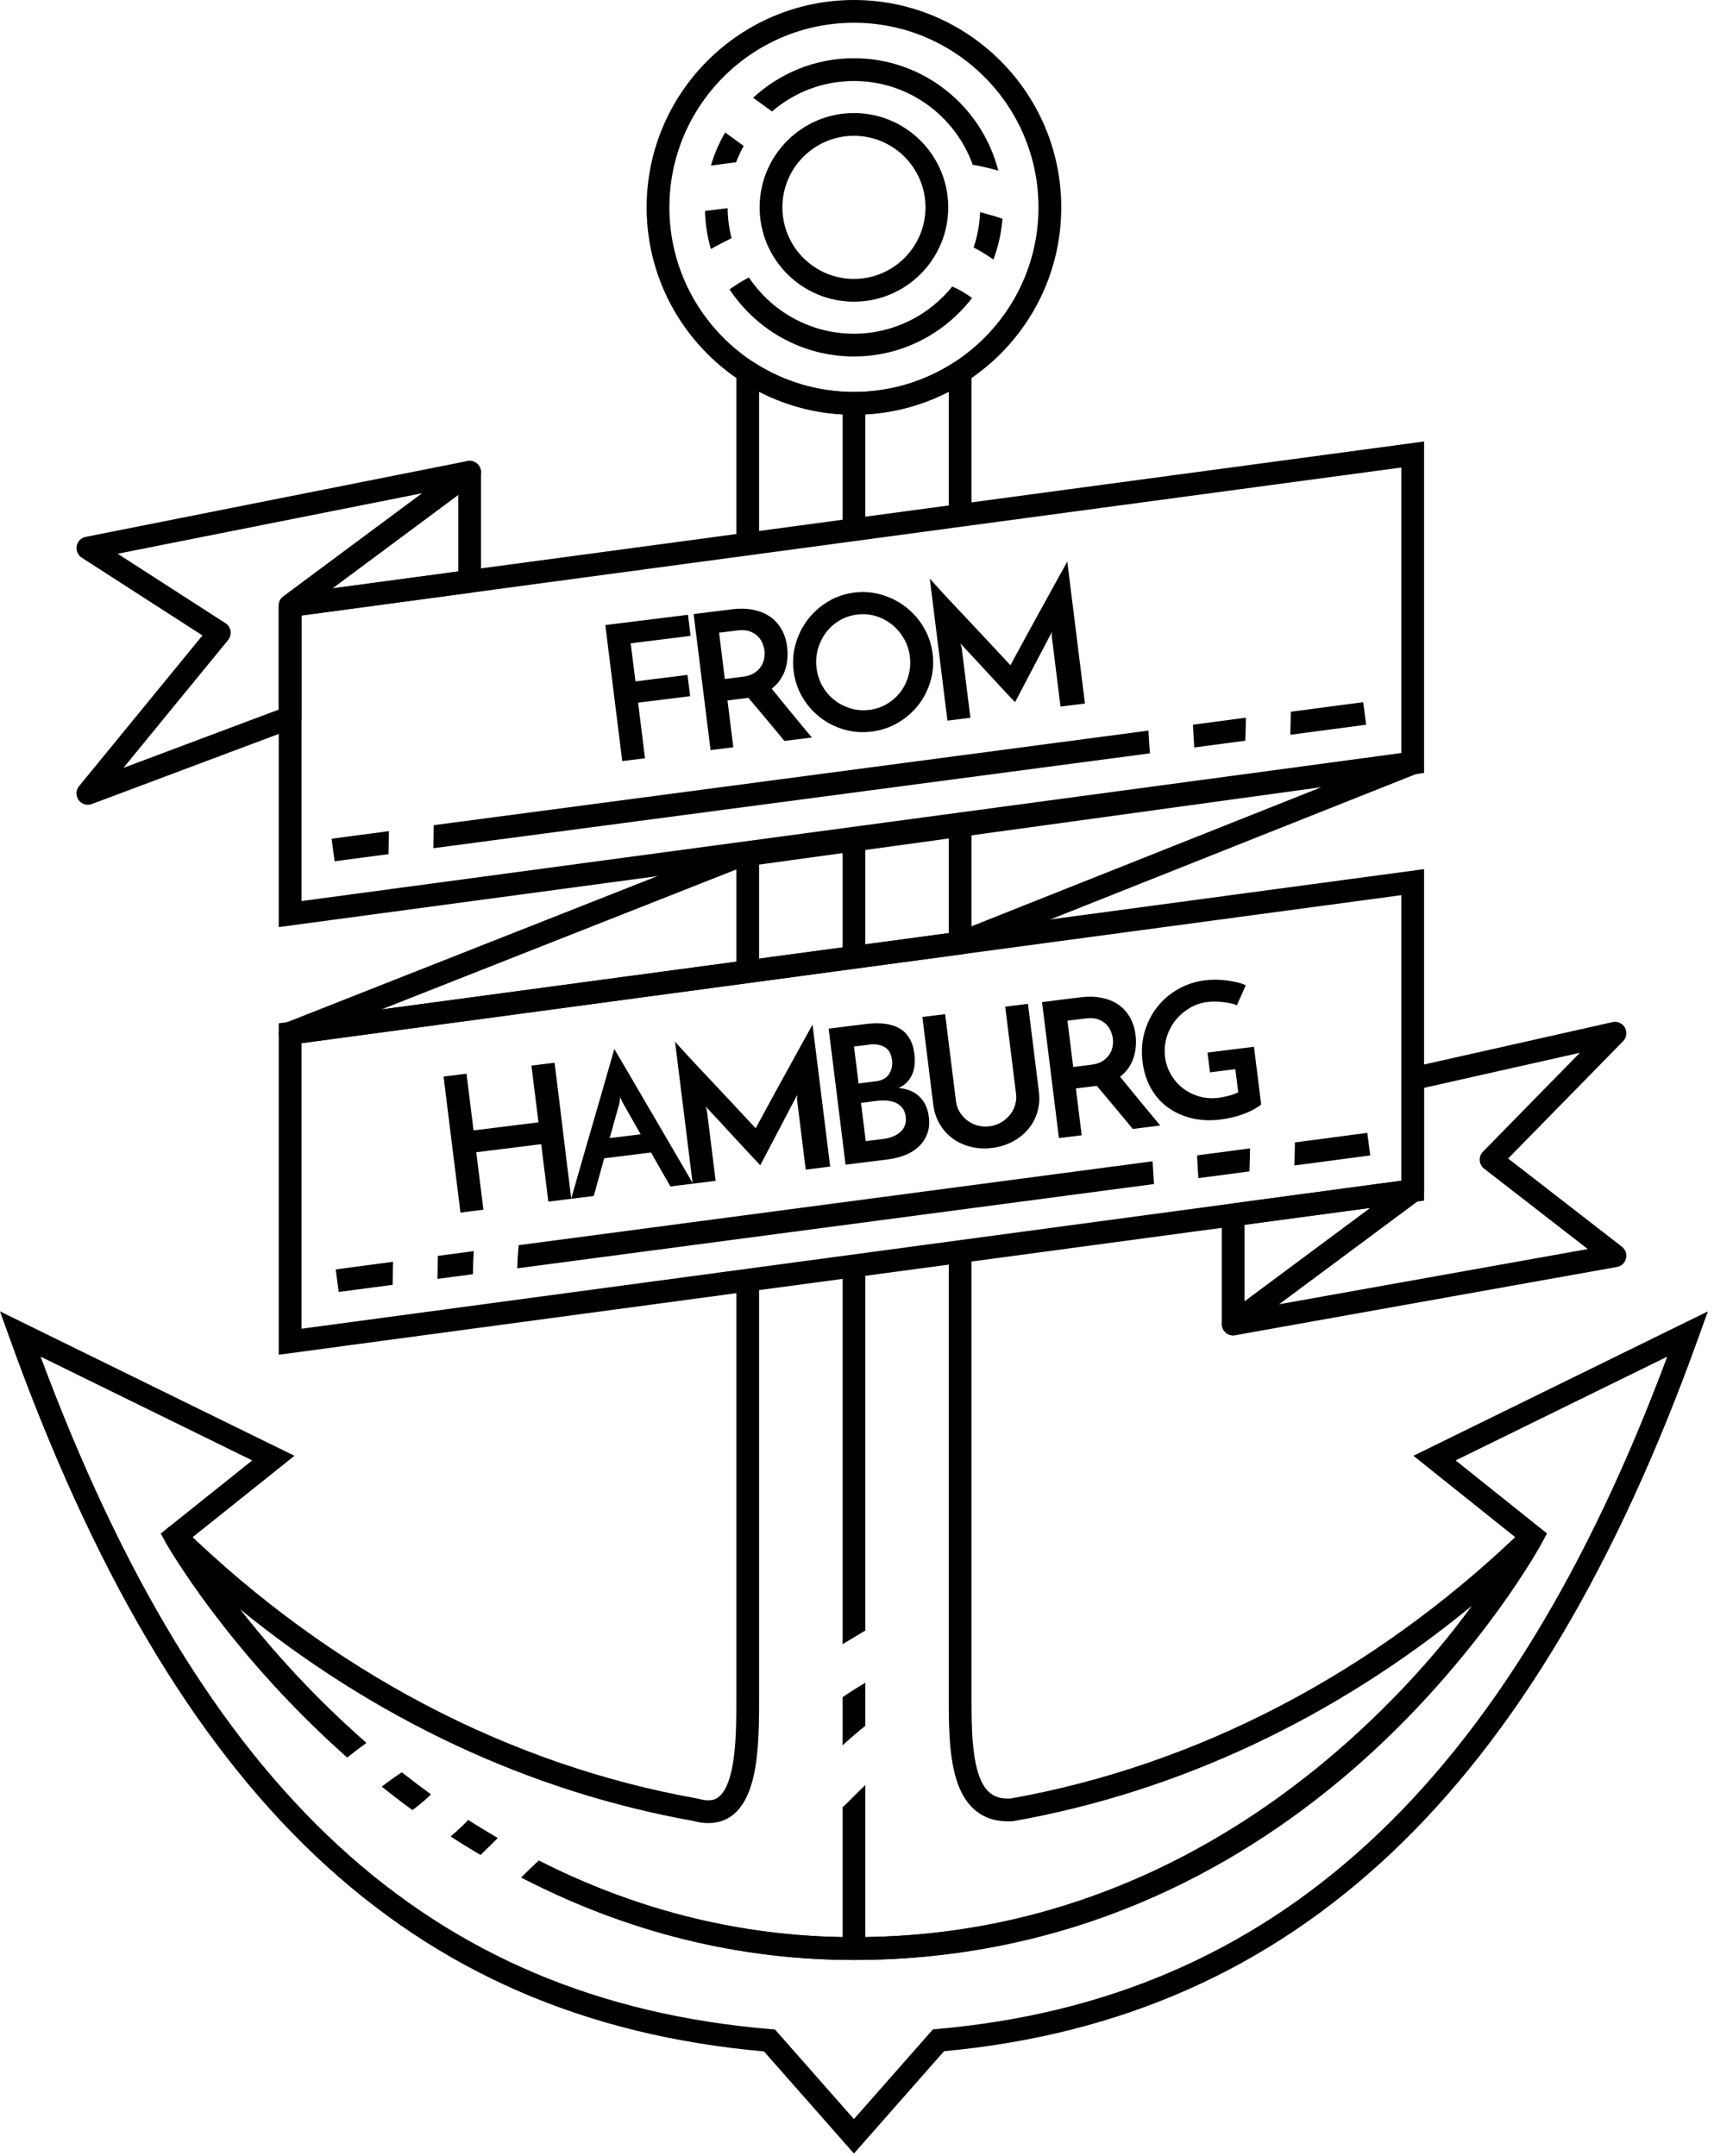 <?xml version="1.0" encoding="UTF-8" standalone="no"?><!DOCTYPE svg PUBLIC "-//W3C//DTD SVG 1.1//EN" "http://www.w3.org/Graphics/SVG/1.1/DTD/svg11.dtd"><svg width="100%" height="100%" viewBox="0 0 229 288" version="1.1" xmlns="http://www.w3.org/2000/svg" xmlns:xlink="http://www.w3.org/1999/xlink" xml:space="preserve" xmlns:serif="http://www.serif.com/" style="fill-rule:evenodd;clip-rule:evenodd;stroke-linejoin:round;stroke-miterlimit:1.414;"><g><path d="M114.09,3.04c-13.596,0 -24.657,11.062 -24.657,24.658c0,13.596 11.061,24.658 24.657,24.658c13.598,0 24.658,-11.062 24.658,-24.658c0,-13.596 -11.06,-24.658 -24.658,-24.658m0,52.356c-15.272,0 -27.697,-12.425 -27.697,-27.698c0,-15.273 12.425,-27.698 27.697,-27.698c15.273,0 27.699,12.425 27.699,27.698c0,15.273 -12.426,27.698 -27.699,27.698" style="fill-rule:nonzero;"/><path d="M114.09,18.139c-5.271,0 -9.559,4.288 -9.559,9.56c0,5.271 4.288,9.559 9.559,9.559c5.271,0 9.561,-4.288 9.561,-9.559c0,-5.272 -4.29,-9.56 -9.561,-9.56m0,22.159c-6.946,0 -12.599,-5.652 -12.599,-12.599c0,-6.948 5.653,-12.6 12.599,-12.6c6.949,0 12.6,5.652 12.6,12.6c0,6.947 -5.651,12.599 -12.6,12.599" style="fill-rule:nonzero;"/><path d="M97.215,27.798c-1.008,0.135 -2.017,0.264 -3.025,0.388c0.045,1.758 0.316,3.459 0.788,5.077c0.898,-0.516 1.831,-0.982 2.761,-1.453c-0.324,-1.287 -0.515,-2.627 -0.524,-4.012" style="fill-rule:nonzero;"/><path d="M99.365,19.498l-2.479,-1.803c-0.803,1.377 -1.447,2.86 -1.904,4.42c1.12,-0.143 2.24,-0.293 3.362,-0.444c0.288,-0.752 0.632,-1.476 1.021,-2.173" style="fill-rule:nonzero;"/><path d="M130.944,28.331c-0.064,1.646 -0.357,3.231 -0.861,4.725c0.924,0.469 1.791,1.027 2.643,1.61c0.645,-1.719 1.061,-3.546 1.212,-5.449c-0.99,-0.323 -1.988,-0.623 -2.994,-0.886" style="fill-rule:nonzero;"/><path d="M129.959,22.004c1.156,0.204 2.293,0.471 3.414,0.788c-2.193,-8.614 -9.994,-15.013 -19.283,-15.013c-5.195,0 -9.922,2.008 -13.468,5.28l2.519,1.831c2.947,-2.531 6.767,-4.071 10.949,-4.071c7.306,0 13.527,4.676 15.869,11.185" style="fill-rule:nonzero;"/><path d="M127.225,38.275c-3.098,3.838 -7.83,6.302 -13.135,6.302c-5.846,0 -11.006,-2.991 -14.035,-7.521c-0.905,0.487 -1.774,1.01 -2.581,1.6c3.568,5.392 9.681,8.961 16.616,8.961c6.43,0 12.141,-3.075 15.785,-7.817c-0.841,-0.597 -1.709,-1.143 -2.65,-1.525" style="fill-rule:nonzero;"/><path d="M115.611,70.841l0,-16.965l-3.041,0l0,17.262c1.016,-0.084 2.029,-0.18 3.041,-0.297" style="fill-rule:nonzero;"/><path d="M115.611,127.47l0,-16.123c-0.941,0.401 -1.967,0.632 -3.041,0.665l0,15.68c1.014,-0.092 2.027,-0.167 3.041,-0.222" style="fill-rule:nonzero;"/><path d="M115.611,217.801l0,-48.435c-1.006,0.169 -2.036,0.177 -3.041,0.033l0,50.225c1.015,-0.605 2.031,-1.207 3.041,-1.823" style="fill-rule:nonzero;"/><path d="M112.57,226.706l0,6.429c0.983,-0.901 1.998,-1.768 3.041,-2.607l0,-5.758c-1.032,0.616 -2.054,1.249 -3.041,1.936" style="fill-rule:nonzero;"/><path d="M112.91,241.108c-0.11,0.108 -0.226,0.189 -0.34,0.277l0,18.898l3.041,0l0,-21.845c-0.911,0.883 -1.808,1.777 -2.701,2.67" style="fill-rule:nonzero;"/><path d="M101.419,72.373l0,-20.046c3.906,2.015 8.237,3.07 12.671,3.07c4.435,0 8.766,-1.055 12.674,-3.071l0,16.543c1.011,-0.177 2.023,-0.336 3.039,-0.479l0,-18.7c0,-0.556 -0.305,-1.068 -0.793,-1.335c-0.488,-0.266 -1.084,-0.243 -1.553,0.059c-3.988,2.58 -8.609,3.943 -13.367,3.943c-4.756,0 -9.377,-1.363 -13.365,-3.942c-0.468,-0.303 -1.065,-0.326 -1.552,-0.059c-0.489,0.266 -0.794,0.778 -0.794,1.335l0,23.457c1.005,-0.314 2.019,-0.567 3.04,-0.775" style="fill-rule:nonzero;"/><path d="M129.803,125.606l0,-16.021c-0.326,0.136 -0.664,0.26 -1.02,0.358c-0.658,0.181 -1.337,0.263 -2.019,0.274l0,15.863c1.012,-0.168 2.023,-0.329 3.039,-0.474" style="fill-rule:nonzero;"/><path d="M46.391,234.745c0.835,-0.666 1.685,-1.313 2.551,-1.937c-7.241,-6.341 -12.905,-12.768 -16.918,-17.895c18.035,14.7 38.75,24.416 60.567,28.315c0.709,0.196 1.392,0.295 2.029,0.295c3.133,0 5.191,-2.187 6.116,-6.5c0.692,-3.231 0.688,-7.204 0.684,-10.709l-0.001,-55.401c-0.976,0.314 -1.999,0.443 -3.04,0.362l0,55.041c0.005,3.355 0.009,7.155 -0.616,10.07c-0.879,4.096 -2.524,4.096 -3.143,4.096c-0.378,0 -0.806,-0.066 -1.271,-0.199c-0.05,-0.014 -0.1,-0.026 -0.151,-0.036c-25.249,-4.497 -49.009,-16.985 -68.708,-36.111c-0.543,-0.525 -1.39,-0.574 -1.988,-0.113c-0.598,0.463 -0.766,1.294 -0.394,1.951c0.323,0.573 8.081,14.139 23.314,27.909c0.316,0.285 0.643,0.575 0.969,0.862" style="fill-rule:nonzero;"/><path d="M66.483,245.519c-1.334,-0.784 -2.647,-1.58 -3.92,-2.401c-0.733,0.778 -1.517,1.504 -2.34,2.187c1.283,0.835 2.617,1.654 3.977,2.46c0.767,-0.742 1.52,-1.498 2.283,-2.246" style="fill-rule:nonzero;"/><path d="M205.125,205.367c-0.465,-0.808 -1.695,-0.985 -2.369,-0.343c-19.498,18.6 -42.904,30.774 -67.694,35.209c-1.332,0.085 -2.294,-0.218 -3.041,-0.966c-2.23,-2.234 -2.224,-8.173 -2.218,-12.945l0,-59.399c-0.338,0.045 -0.678,0.076 -1.018,0.076c-0.711,0 -1.383,-0.09 -2.021,-0.242l0,58.811l-0.002,0.752c-0.006,5.611 -0.012,11.97 3.109,15.095c1.389,1.39 3.195,2.011 5.492,1.845c0.053,-0.004 0.104,-0.01 0.155,-0.02c22.013,-3.923 42.953,-13.797 61.132,-28.744c-11.017,15.107 -38.099,44.267 -82.561,44.267c-16.151,0 -30.203,-4.19 -42.096,-10.233c-0.8,0.734 -1.577,1.493 -2.347,2.257c12.238,6.336 27.121,11.017 44.443,11.017c57.772,0 86.903,-47.568 90.034,-52.993c1.15,-1.987 1.496,-2.589 1.002,-3.444" style="fill-rule:nonzero;"/><path d="M57.562,239.687c-1.333,-0.966 -2.629,-1.946 -3.883,-2.938c-0.912,0.618 -1.807,1.251 -2.657,1.897c1.304,1.043 2.666,2.086 4.084,3.123c0.825,-0.611 1.658,-1.312 2.456,-2.082" style="fill-rule:nonzero;"/><path d="M100.206,130.175c0.403,-0.138 0.806,-0.277 1.213,-0.403l0,-15.862c-0.802,0.255 -1.652,0.392 -2.529,0.392c-0.172,0 -0.341,-0.016 -0.511,-0.026l0,16.262c0.17,-0.045 0.334,-0.096 0.513,-0.133c0.436,-0.091 0.876,-0.155 1.314,-0.23" style="fill-rule:nonzero;"/><path d="M57.558,239.691c-1.333,-0.966 -2.63,-1.948 -3.884,-2.938c-0.911,0.616 -1.804,1.248 -2.652,1.893c1.304,1.043 2.666,2.086 4.084,3.123c0.823,-0.611 1.655,-1.31 2.452,-2.078" style="fill-rule:nonzero;"/><path d="M66.48,245.522c-1.334,-0.784 -2.647,-1.582 -3.92,-2.403c-0.732,0.778 -1.515,1.504 -2.337,2.185c1.283,0.835 2.617,1.655 3.977,2.46c0.766,-0.74 1.518,-1.496 2.28,-2.242" style="fill-rule:nonzero;"/><path d="M188.838,194.459l13.943,11.142c-4.56,7.683 -33.89,53.163 -88.692,53.163c-16.15,0 -30.204,-4.191 -42.099,-10.23c-0.798,0.733 -1.575,1.489 -2.343,2.253c12.237,6.336 27.12,11.017 44.442,11.017c32.071,0 55.356,-15.154 69.245,-27.867c15.035,-13.765 22.447,-27.415 22.754,-27.99l0.6,-1.116l-12.205,-9.754l28.269,-13.86c-21.387,57.274 -52.437,85.842 -97.498,89.803l-0.605,0.052l-10.56,11.988l-10.546,-11.965l-0.608,-0.052c-45.633,-3.848 -75.815,-31.594 -97.509,-89.828l28.271,13.862l-12.227,9.772l0.638,1.126c0.323,0.572 8.081,14.138 23.314,27.908c0.315,0.285 0.643,0.575 0.969,0.862c0.833,-0.664 1.679,-1.309 2.545,-1.932c-13.311,-11.655 -21.257,-23.604 -23.515,-27.23l13.92,-11.124l-39.341,-19.289l1.269,3.529c22.146,61.657 53.253,91.085 100.799,95.321l12.023,13.637l12.036,-13.663c46.971,-4.364 79.006,-34.661 100.785,-95.295l1.268,-3.528l-39.342,19.288Z" style="fill-rule:nonzero;"/><path d="M40.282,82.217l0,38.144l146.942,-19.769l0,-38.144l-146.942,19.769Zm-3.041,41.621c0,0 0,-33.859 0,-42.361c0,-1.098 0.813,-2.028 1.902,-2.174c17.579,-2.365 151.122,-20.331 151.122,-20.331l0,44.278l-153.024,20.588Z" style="fill-rule:nonzero;"/><path d="M61.226,66.097l-16.828,12.499l16.828,-2.264l0,-10.235Zm-22.465,16.311c-0.611,0 -1.172,-0.37 -1.407,-0.948c-0.261,-0.642 -0.055,-1.38 0.502,-1.793l23.983,-17.813c0.461,-0.342 1.077,-0.395 1.589,-0.137c0.514,0.257 0.838,0.783 0.838,1.358l0,14.586c0,0.761 -0.563,1.405 -1.317,1.506l-23.984,3.227c-0.068,0.009 -0.136,0.014 -0.204,0.014" style="fill-rule:nonzero;"/><path d="M15.722,73.967l14.405,9.28c0.364,0.235 0.611,0.613 0.678,1.041c0.067,0.429 -0.051,0.865 -0.325,1.2l-13.988,17.081l20.75,-7.781l0,-13.9c0,-0.481 0.227,-0.934 0.614,-1.22l18.56,-13.786l-40.694,8.085Zm-3.983,33.528c-0.481,0 -0.945,-0.227 -1.237,-0.634c-0.4,-0.559 -0.376,-1.317 0.06,-1.849l16.486,-20.132l-16.134,-10.393c-0.52,-0.336 -0.786,-0.954 -0.67,-1.562c0.116,-0.609 0.589,-1.086 1.198,-1.207l51.008,-10.134c0.7,-0.142 1.397,0.224 1.685,0.874c0.288,0.651 0.088,1.413 -0.483,1.837l-23.369,17.358l0,14.189c0,0.633 -0.394,1.2 -0.987,1.422l-27.024,10.135c-0.175,0.066 -0.356,0.096 -0.533,0.096" style="fill-rule:nonzero;"/><path d="M40.282,139.342l0,38.145l146.942,-19.77l0,-38.144l-146.942,19.769Zm-3.041,41.62l0,-44.278l153.024,-20.587l0,44.279l-153.024,20.586Z" style="fill-rule:nonzero;"/><path d="M166.281,163.602l0,10.235l16.828,-12.498l-16.828,2.263Zm-1.52,14.777c-0.234,0 -0.466,-0.052 -0.683,-0.162c-0.514,-0.258 -0.836,-0.783 -0.836,-1.357l0,-14.586c0,-0.762 0.562,-1.405 1.316,-1.507l23.983,-3.227c0.687,-0.094 1.349,0.292 1.611,0.934c0.262,0.642 0.055,1.379 -0.502,1.793l-23.982,17.814c-0.268,0.198 -0.586,0.298 -0.907,0.298" style="fill-rule:nonzero;"/><path d="M190.266,145.309l0,13.737c0,0.481 -0.229,0.933 -0.615,1.221l-18.793,13.958l41.277,-7.381l-13.849,-10.74c-0.342,-0.266 -0.555,-0.665 -0.584,-1.098c-0.03,-0.433 0.126,-0.858 0.429,-1.167l12.949,-13.213l-20.814,4.683Zm-25.506,33.07c-0.596,0 -1.15,-0.352 -1.392,-0.916c-0.282,-0.648 -0.079,-1.404 0.488,-1.823l23.369,-17.359l0,-14.188c0,-0.712 0.492,-1.327 1.187,-1.484l27.024,-6.08c0.652,-0.149 1.332,0.155 1.662,0.743c0.326,0.589 0.229,1.323 -0.242,1.804l-15.358,15.671l15.204,11.79c0.474,0.368 0.687,0.981 0.543,1.565c-0.143,0.583 -0.616,1.028 -1.208,1.133l-51.007,9.12c-0.09,0.016 -0.18,0.024 -0.27,0.024" style="fill-rule:nonzero;"/><path d="M99.278,115.784l-48.322,19.055l76.939,-10.351l48.653,-19.341l-77.27,10.637Zm-60.518,23.75c-0.681,0 -1.293,-0.461 -1.468,-1.138c-0.195,-0.743 0.198,-1.515 0.913,-1.797l60.128,-23.711c0.112,-0.044 0.229,-0.075 0.35,-0.091l89.855,-12.369c0.761,-0.107 1.482,0.375 1.678,1.118c0.195,0.743 -0.196,1.516 -0.909,1.8l-60.463,24.037c-0.113,0.045 -0.234,0.077 -0.357,0.093l-89.522,12.044c-0.069,0.009 -0.136,0.014 -0.205,0.014" style="fill-rule:nonzero;"/><path d="M172.389,98.147l10.139,-1.342l-0.401,-3.013l-9.67,1.279c-0.011,1.027 -0.035,2.052 -0.068,3.076" style="fill-rule:nonzero;"/><path d="M57.906,113.298l95.732,-12.67c-0.074,-1.013 -0.144,-2.025 -0.201,-3.039l-95.487,12.637c-0.008,1.025 -0.022,2.049 -0.044,3.072" style="fill-rule:nonzero;"/><path d="M51.964,111.019l-7.659,1.014l0.398,3.013l7.202,-0.953c0.028,-1.024 0.048,-2.049 0.059,-3.074" style="fill-rule:nonzero;"/><path d="M159.385,96.802c0.047,1.015 0.104,2.029 0.176,3.042l6.818,-0.902c0.043,-1.025 0.068,-2.051 0.084,-3.077l-7.078,0.937Z" style="fill-rule:nonzero;"/><path d="M172.938,155.677l10.137,-1.342l-0.399,-3.014l-9.67,1.28c-0.011,1.025 -0.035,2.051 -0.068,3.076" style="fill-rule:nonzero;"/><path d="M69.107,169.418l85.081,-11.26c-0.076,-1.012 -0.144,-2.026 -0.199,-3.039l-84.695,11.208c-0.094,1.026 -0.161,2.057 -0.187,3.091" style="fill-rule:nonzero;"/><path d="M63.295,167.121l-4.796,0.635c-0.008,1.023 -0.021,2.049 -0.044,3.072l4.727,-0.625c0.012,-1.03 0.051,-2.057 0.113,-3.082" style="fill-rule:nonzero;"/><path d="M52.513,168.548l-7.659,1.014l0.398,3.014l7.202,-0.954c0.028,-1.023 0.047,-2.049 0.059,-3.074" style="fill-rule:nonzero;"/><path d="M159.934,154.331c0.047,1.016 0.102,2.03 0.176,3.043l6.818,-0.902c0.041,-1.024 0.068,-2.052 0.086,-3.077l-7.08,0.936Z" style="fill-rule:nonzero;"/><path d="M83.134,101.664l-2.26,-18.171l11.042,-1.373l0.351,2.816l-8.001,0.996l0.632,5.084l6.954,-0.865l0.353,2.842l-6.954,0.865l0.924,7.428l-3.041,0.378Z" style="fill-rule:nonzero;"/><path d="M94.934,100.196l-2.26,-18.17l5.135,-0.639c0.997,-0.124 1.923,-0.104 2.779,0.059c0.855,0.164 1.601,0.459 2.236,0.887c0.635,0.427 1.156,0.986 1.563,1.678c0.406,0.692 0.667,1.495 0.78,2.409c0.062,0.498 0.074,1.003 0.037,1.514c-0.038,0.511 -0.136,1.012 -0.294,1.505c-0.158,0.492 -0.388,0.955 -0.688,1.389c-0.3,0.434 -0.674,0.822 -1.121,1.164c0.438,0.536 0.866,1.061 1.285,1.574c0.418,0.513 0.841,1.03 1.268,1.551c0.428,0.52 0.87,1.056 1.326,1.607c0.457,0.55 0.953,1.147 1.488,1.789l-3.664,0.456c-0.892,-1.071 -1.735,-2.084 -2.529,-3.04c-0.794,-0.955 -1.556,-1.86 -2.287,-2.714l-0.249,0.031l-2.542,0.316l0.778,6.256l-3.041,0.378Zm1.906,-9.501l2.443,-0.303c0.631,-0.079 1.141,-0.252 1.53,-0.52c0.388,-0.267 0.688,-0.571 0.899,-0.909c0.211,-0.338 0.344,-0.692 0.4,-1.062c0.055,-0.37 0.064,-0.704 0.027,-1.003c-0.035,-0.283 -0.121,-0.597 -0.257,-0.943c-0.136,-0.346 -0.344,-0.661 -0.624,-0.947c-0.28,-0.286 -0.641,-0.511 -1.083,-0.675c-0.443,-0.165 -0.988,-0.207 -1.636,-0.126l-2.468,0.307l0.769,6.181Z" style="fill-rule:nonzero;"/><path d="M106.032,89.628c-0.157,-1.263 -0.061,-2.49 0.289,-3.681c0.35,-1.191 0.891,-2.262 1.625,-3.214c0.734,-0.952 1.63,-1.746 2.69,-2.384c1.06,-0.638 2.229,-1.037 3.509,-1.196c1.263,-0.157 2.49,-0.057 3.682,0.301c1.192,0.358 2.264,0.908 3.217,1.65c0.953,0.742 1.745,1.648 2.376,2.717c0.63,1.069 1.024,2.235 1.181,3.498c0.159,1.279 0.064,2.51 -0.287,3.693c-0.351,1.182 -0.898,2.246 -1.641,3.19c-0.743,0.945 -1.649,1.729 -2.719,2.351c-1.07,0.622 -2.237,1.012 -3.5,1.169c-1.279,0.159 -2.51,0.068 -3.691,-0.275c-1.182,-0.342 -2.244,-0.881 -3.188,-1.615c-0.943,-0.735 -1.73,-1.633 -2.36,-2.694c-0.629,-1.06 -1.024,-2.23 -1.183,-3.51Zm3.066,-0.381c0.109,0.88 0.374,1.687 0.794,2.419c0.42,0.733 0.953,1.35 1.597,1.852c0.645,0.502 1.366,0.872 2.163,1.11c0.798,0.239 1.637,0.303 2.518,0.194c0.847,-0.106 1.628,-0.372 2.343,-0.798c0.715,-0.427 1.315,-0.961 1.8,-1.603c0.485,-0.643 0.842,-1.371 1.07,-2.184c0.228,-0.813 0.287,-1.66 0.177,-2.54c-0.109,-0.881 -0.378,-1.687 -0.806,-2.418c-0.429,-0.732 -0.962,-1.353 -1.599,-1.864c-0.637,-0.512 -1.355,-0.886 -2.152,-1.125c-0.798,-0.238 -1.628,-0.303 -2.492,-0.196c-0.864,0.107 -1.654,0.374 -2.369,0.801c-0.714,0.426 -1.314,0.965 -1.798,1.616c-0.485,0.65 -0.841,1.382 -1.069,2.195c-0.228,0.813 -0.287,1.66 -0.177,2.541Z" style="fill-rule:nonzero;"/><path d="M124.225,77.292c0.098,0.106 0.313,0.345 0.646,0.717c0.333,0.372 0.748,0.826 1.245,1.363c0.497,0.538 1.052,1.131 1.664,1.78c0.613,0.65 1.235,1.311 1.867,1.983c0.632,0.672 1.249,1.329 1.852,1.972c0.603,0.642 1.149,1.228 1.636,1.758c0.488,0.53 0.902,0.972 1.241,1.326c0.339,0.354 0.549,0.577 0.627,0.669c0.028,-0.054 0.151,-0.285 0.37,-0.692c0.219,-0.407 0.498,-0.918 0.834,-1.534c0.337,-0.615 0.718,-1.316 1.144,-2.103c0.425,-0.787 0.865,-1.589 1.32,-2.405c0.456,-0.816 0.9,-1.622 1.332,-2.418c0.433,-0.796 0.832,-1.521 1.198,-2.174c0.366,-0.653 0.672,-1.206 0.92,-1.658c0.247,-0.453 0.405,-0.742 0.474,-0.869l2.359,18.968l-3.265,0.406l-1.153,-9.272c-0.017,-0.133 -0.018,-0.276 -0.003,-0.43c0.014,-0.154 0.02,-0.247 0.016,-0.28l-4.932,9.396c-0.095,-0.089 -0.333,-0.338 -0.713,-0.747c-0.38,-0.408 -0.832,-0.892 -1.357,-1.451c-0.525,-0.559 -1.081,-1.16 -1.667,-1.805c-0.587,-0.644 -1.138,-1.242 -1.653,-1.794c-0.516,-0.551 -0.954,-1.02 -1.314,-1.405c-0.36,-0.386 -0.561,-0.61 -0.603,-0.672c0.004,0.033 0.032,0.122 0.084,0.268c0.052,0.145 0.086,0.284 0.103,0.417l1.153,9.273l-3.066,0.381l-2.359,-18.968Z" style="fill-rule:nonzero;"/><path d="M61.52,161.97l-2.26,-18.17l3.066,-0.381l0.943,7.577l8.674,-1.079l-0.943,-7.577l3.091,-0.385l0.618,4.973c0.16,1.288 0.327,2.659 0.499,4.114c0.173,1.455 0.339,2.827 0.499,4.114l0.619,4.973l-3.066,0.381l-0.955,-7.677l-8.674,1.079l0.955,7.677l-3.066,0.381Z" style="fill-rule:nonzero;"/><path d="M89.571,158.482c-0.064,-0.11 -0.177,-0.307 -0.339,-0.591c-0.162,-0.283 -0.361,-0.63 -0.598,-1.039c-0.236,-0.41 -0.495,-0.862 -0.776,-1.359c-0.281,-0.497 -0.573,-1.013 -0.876,-1.549l-6.256,0.778l-1.399,5.034l-3.016,0.375c0.048,-0.158 0.16,-0.547 0.336,-1.168c0.175,-0.621 0.396,-1.391 0.661,-2.31c0.266,-0.919 0.56,-1.942 0.884,-3.071c0.324,-1.129 0.657,-2.28 1.001,-3.453c0.343,-1.173 0.677,-2.324 1,-3.453c0.324,-1.128 0.618,-2.152 0.884,-3.071c0.265,-0.919 0.486,-1.689 0.662,-2.31c0.176,-0.621 0.288,-1.01 0.335,-1.168c0.085,0.142 0.293,0.491 0.624,1.049c0.331,0.558 0.738,1.25 1.22,2.076c0.483,0.825 1.019,1.746 1.609,2.761c0.591,1.015 1.196,2.049 1.816,3.102c0.621,1.054 1.226,2.088 1.816,3.103c0.59,1.015 1.127,1.935 1.609,2.761c0.483,0.826 0.885,1.518 1.208,2.077c0.322,0.559 0.526,0.909 0.611,1.051l-3.016,0.375Zm-8.118,-6.457l4.138,-0.515l-2.334,-4.114c-0.019,-0.014 -0.074,-0.121 -0.167,-0.321c-0.092,-0.199 -0.165,-0.38 -0.219,-0.542c-0.012,0.17 -0.039,0.363 -0.08,0.579c-0.04,0.216 -0.06,0.333 -0.058,0.349l-1.28,4.564Z" style="fill-rule:nonzero;"/><path d="M90.188,139.143c0.098,0.106 0.313,0.345 0.646,0.717c0.333,0.372 0.748,0.827 1.246,1.364c0.497,0.537 1.051,1.131 1.664,1.78c0.612,0.649 1.234,1.31 1.866,1.983c0.632,0.672 1.25,1.329 1.853,1.971c0.603,0.642 1.148,1.228 1.636,1.758c0.487,0.53 0.901,0.972 1.24,1.327c0.34,0.354 0.549,0.577 0.628,0.668c0.027,-0.054 0.15,-0.284 0.369,-0.691c0.22,-0.407 0.498,-0.918 0.835,-1.534c0.336,-0.615 0.717,-1.317 1.143,-2.104c0.425,-0.786 0.865,-1.588 1.321,-2.404c0.455,-0.816 0.899,-1.622 1.331,-2.418c0.433,-0.796 0.832,-1.521 1.198,-2.174c0.366,-0.653 0.673,-1.206 0.92,-1.658c0.248,-0.453 0.406,-0.743 0.474,-0.869l2.359,18.968l-3.265,0.406l-1.153,-9.272c-0.017,-0.133 -0.018,-0.277 -0.003,-0.43c0.015,-0.154 0.02,-0.247 0.016,-0.281l-4.932,9.397c-0.095,-0.09 -0.333,-0.339 -0.713,-0.747c-0.379,-0.408 -0.832,-0.892 -1.357,-1.451c-0.525,-0.559 -1.081,-1.161 -1.667,-1.805c-0.586,-0.644 -1.138,-1.242 -1.653,-1.794c-0.516,-0.552 -0.954,-1.02 -1.314,-1.406c-0.36,-0.385 -0.561,-0.609 -0.603,-0.671c0.005,0.033 0.033,0.122 0.084,0.268c0.052,0.145 0.086,0.284 0.103,0.417l1.153,9.272l-3.066,0.382l-2.359,-18.969Z" style="fill-rule:nonzero;"/><path d="M114.096,139.789l0.614,4.936l2.293,-0.286c0.848,-0.105 1.444,-0.432 1.789,-0.981c0.345,-0.55 0.474,-1.173 0.387,-1.871c-0.101,-0.814 -0.425,-1.386 -0.972,-1.714c-0.547,-0.329 -1.244,-0.44 -2.092,-0.335l-2.019,0.251Zm0.936,7.528l0.636,5.109l2.393,-0.297c0.448,-0.056 0.865,-0.163 1.251,-0.32c0.385,-0.158 0.715,-0.359 0.988,-0.604c0.273,-0.245 0.473,-0.54 0.598,-0.884c0.126,-0.345 0.162,-0.733 0.109,-1.166c-0.06,-0.481 -0.21,-0.872 -0.45,-1.171c-0.239,-0.299 -0.538,-0.528 -0.895,-0.686c-0.357,-0.158 -0.753,-0.252 -1.187,-0.283c-0.434,-0.03 -0.875,-0.017 -1.324,0.038l-2.119,0.264Zm-2.061,8.254l-2.26,-18.17l4.96,-0.617c0.898,-0.112 1.723,-0.126 2.476,-0.042c0.752,0.083 1.41,0.28 1.971,0.59c0.562,0.31 1.018,0.751 1.367,1.323c0.35,0.573 0.577,1.283 0.683,2.13c0.058,0.465 0.068,0.924 0.032,1.376c-0.037,0.451 -0.136,0.877 -0.297,1.277c-0.161,0.399 -0.391,0.761 -0.688,1.085c-0.297,0.324 -0.686,0.591 -1.165,0.803c0.425,0.031 0.862,0.121 1.311,0.267c0.448,0.147 0.86,0.37 1.235,0.669c0.374,0.3 0.697,0.69 0.968,1.171c0.271,0.481 0.448,1.062 0.533,1.743c0.11,0.881 0.033,1.654 -0.23,2.319c-0.263,0.666 -0.649,1.233 -1.156,1.701c-0.507,0.468 -1.114,0.839 -1.823,1.112c-0.708,0.274 -1.453,0.459 -2.234,0.557l-5.683,0.706Z" style="fill-rule:nonzero;"/><path d="M132.547,153.339c-0.98,0.122 -1.918,0.074 -2.814,-0.143c-0.896,-0.218 -1.696,-0.578 -2.4,-1.081c-0.704,-0.503 -1.29,-1.143 -1.758,-1.92c-0.467,-0.778 -0.763,-1.665 -0.887,-2.662l-1.454,-11.69l3.041,-0.378l1.444,11.615c0.066,0.532 0.232,1.018 0.498,1.457c0.265,0.44 0.599,0.812 0.999,1.116c0.401,0.305 0.855,0.531 1.363,0.679c0.507,0.147 1.044,0.186 1.609,0.116c0.565,-0.07 1.079,-0.24 1.544,-0.509c0.464,-0.268 0.857,-0.6 1.18,-0.994c0.322,-0.395 0.558,-0.837 0.708,-1.329c0.149,-0.491 0.191,-1.002 0.125,-1.534l-1.444,-11.615l3.04,-0.378l1.454,11.69c0.124,0.997 0.055,1.929 -0.209,2.797c-0.263,0.868 -0.678,1.633 -1.246,2.294c-0.567,0.661 -1.263,1.208 -2.086,1.639c-0.824,0.432 -1.726,0.708 -2.707,0.83Z" style="fill-rule:nonzero;"/><path d="M141.481,152.026l-2.26,-18.171l5.135,-0.639c0.997,-0.124 1.923,-0.104 2.778,0.06c0.856,0.163 1.601,0.459 2.237,0.886c0.635,0.427 1.156,0.987 1.563,1.679c0.406,0.691 0.666,1.494 0.78,2.408c0.062,0.499 0.074,1.004 0.037,1.514c-0.038,0.511 -0.136,1.013 -0.294,1.505c-0.158,0.492 -0.388,0.955 -0.688,1.389c-0.3,0.434 -0.674,0.822 -1.121,1.165c0.438,0.536 0.866,1.06 1.284,1.574c0.419,0.513 0.841,1.03 1.269,1.55c0.428,0.521 0.87,1.056 1.326,1.607c0.457,0.551 0.953,1.147 1.488,1.789l-3.664,0.456c-0.892,-1.07 -1.735,-2.083 -2.529,-3.039c-0.794,-0.956 -1.556,-1.861 -2.287,-2.715l-0.249,0.031l-2.542,0.316l0.778,6.256l-3.041,0.379Zm1.906,-9.501l2.443,-0.304c0.631,-0.079 1.141,-0.252 1.53,-0.519c0.388,-0.268 0.688,-0.571 0.899,-0.91c0.211,-0.338 0.344,-0.692 0.4,-1.062c0.055,-0.369 0.064,-0.704 0.027,-1.003c-0.035,-0.282 -0.121,-0.596 -0.257,-0.942c-0.136,-0.346 -0.344,-0.662 -0.624,-0.948c-0.28,-0.286 -0.641,-0.511 -1.084,-0.675c-0.442,-0.164 -0.987,-0.206 -1.635,-0.126l-2.468,0.307l0.769,6.182Z" style="fill-rule:nonzero;"/><path d="M167.537,139.825l0.961,7.727c-0.646,0.502 -1.45,0.927 -2.411,1.274c-0.96,0.347 -1.956,0.585 -2.986,0.713c-1.429,0.178 -2.749,0.114 -3.96,-0.191c-1.21,-0.305 -2.271,-0.797 -3.183,-1.477c-0.911,-0.68 -1.65,-1.533 -2.216,-2.559c-0.567,-1.026 -0.929,-2.179 -1.089,-3.459c-0.179,-1.445 -0.086,-2.794 0.282,-4.047c0.367,-1.252 0.934,-2.36 1.7,-3.324c0.766,-0.964 1.697,-1.755 2.793,-2.372c1.096,-0.618 2.283,-1.006 3.563,-1.165c0.432,-0.054 0.888,-0.081 1.369,-0.082c0.481,0 0.961,0.028 1.441,0.087c0.48,0.058 0.945,0.14 1.397,0.244c0.452,0.104 0.865,0.242 1.241,0.415l-1.185,2.678c-0.251,-0.12 -0.546,-0.214 -0.883,-0.282c-0.338,-0.068 -0.686,-0.122 -1.045,-0.161c-0.36,-0.04 -0.712,-0.059 -1.058,-0.058c-0.346,0 -0.668,0.019 -0.967,0.057c-0.848,0.105 -1.637,0.376 -2.367,0.813c-0.73,0.437 -1.359,0.983 -1.884,1.639c-0.526,0.656 -0.918,1.409 -1.175,2.259c-0.257,0.851 -0.328,1.733 -0.215,2.647c0.104,0.831 0.36,1.6 0.768,2.309c0.409,0.708 0.932,1.314 1.568,1.817c0.636,0.503 1.366,0.876 2.189,1.12c0.824,0.243 1.701,0.307 2.631,0.192c0.332,-0.042 0.744,-0.123 1.236,-0.243c0.491,-0.12 0.951,-0.283 1.382,-0.488l-0.385,-3.091l-3.39,0.422l-0.328,-2.642l6.206,-0.772Z" style="fill-rule:nonzero;"/></g></svg>